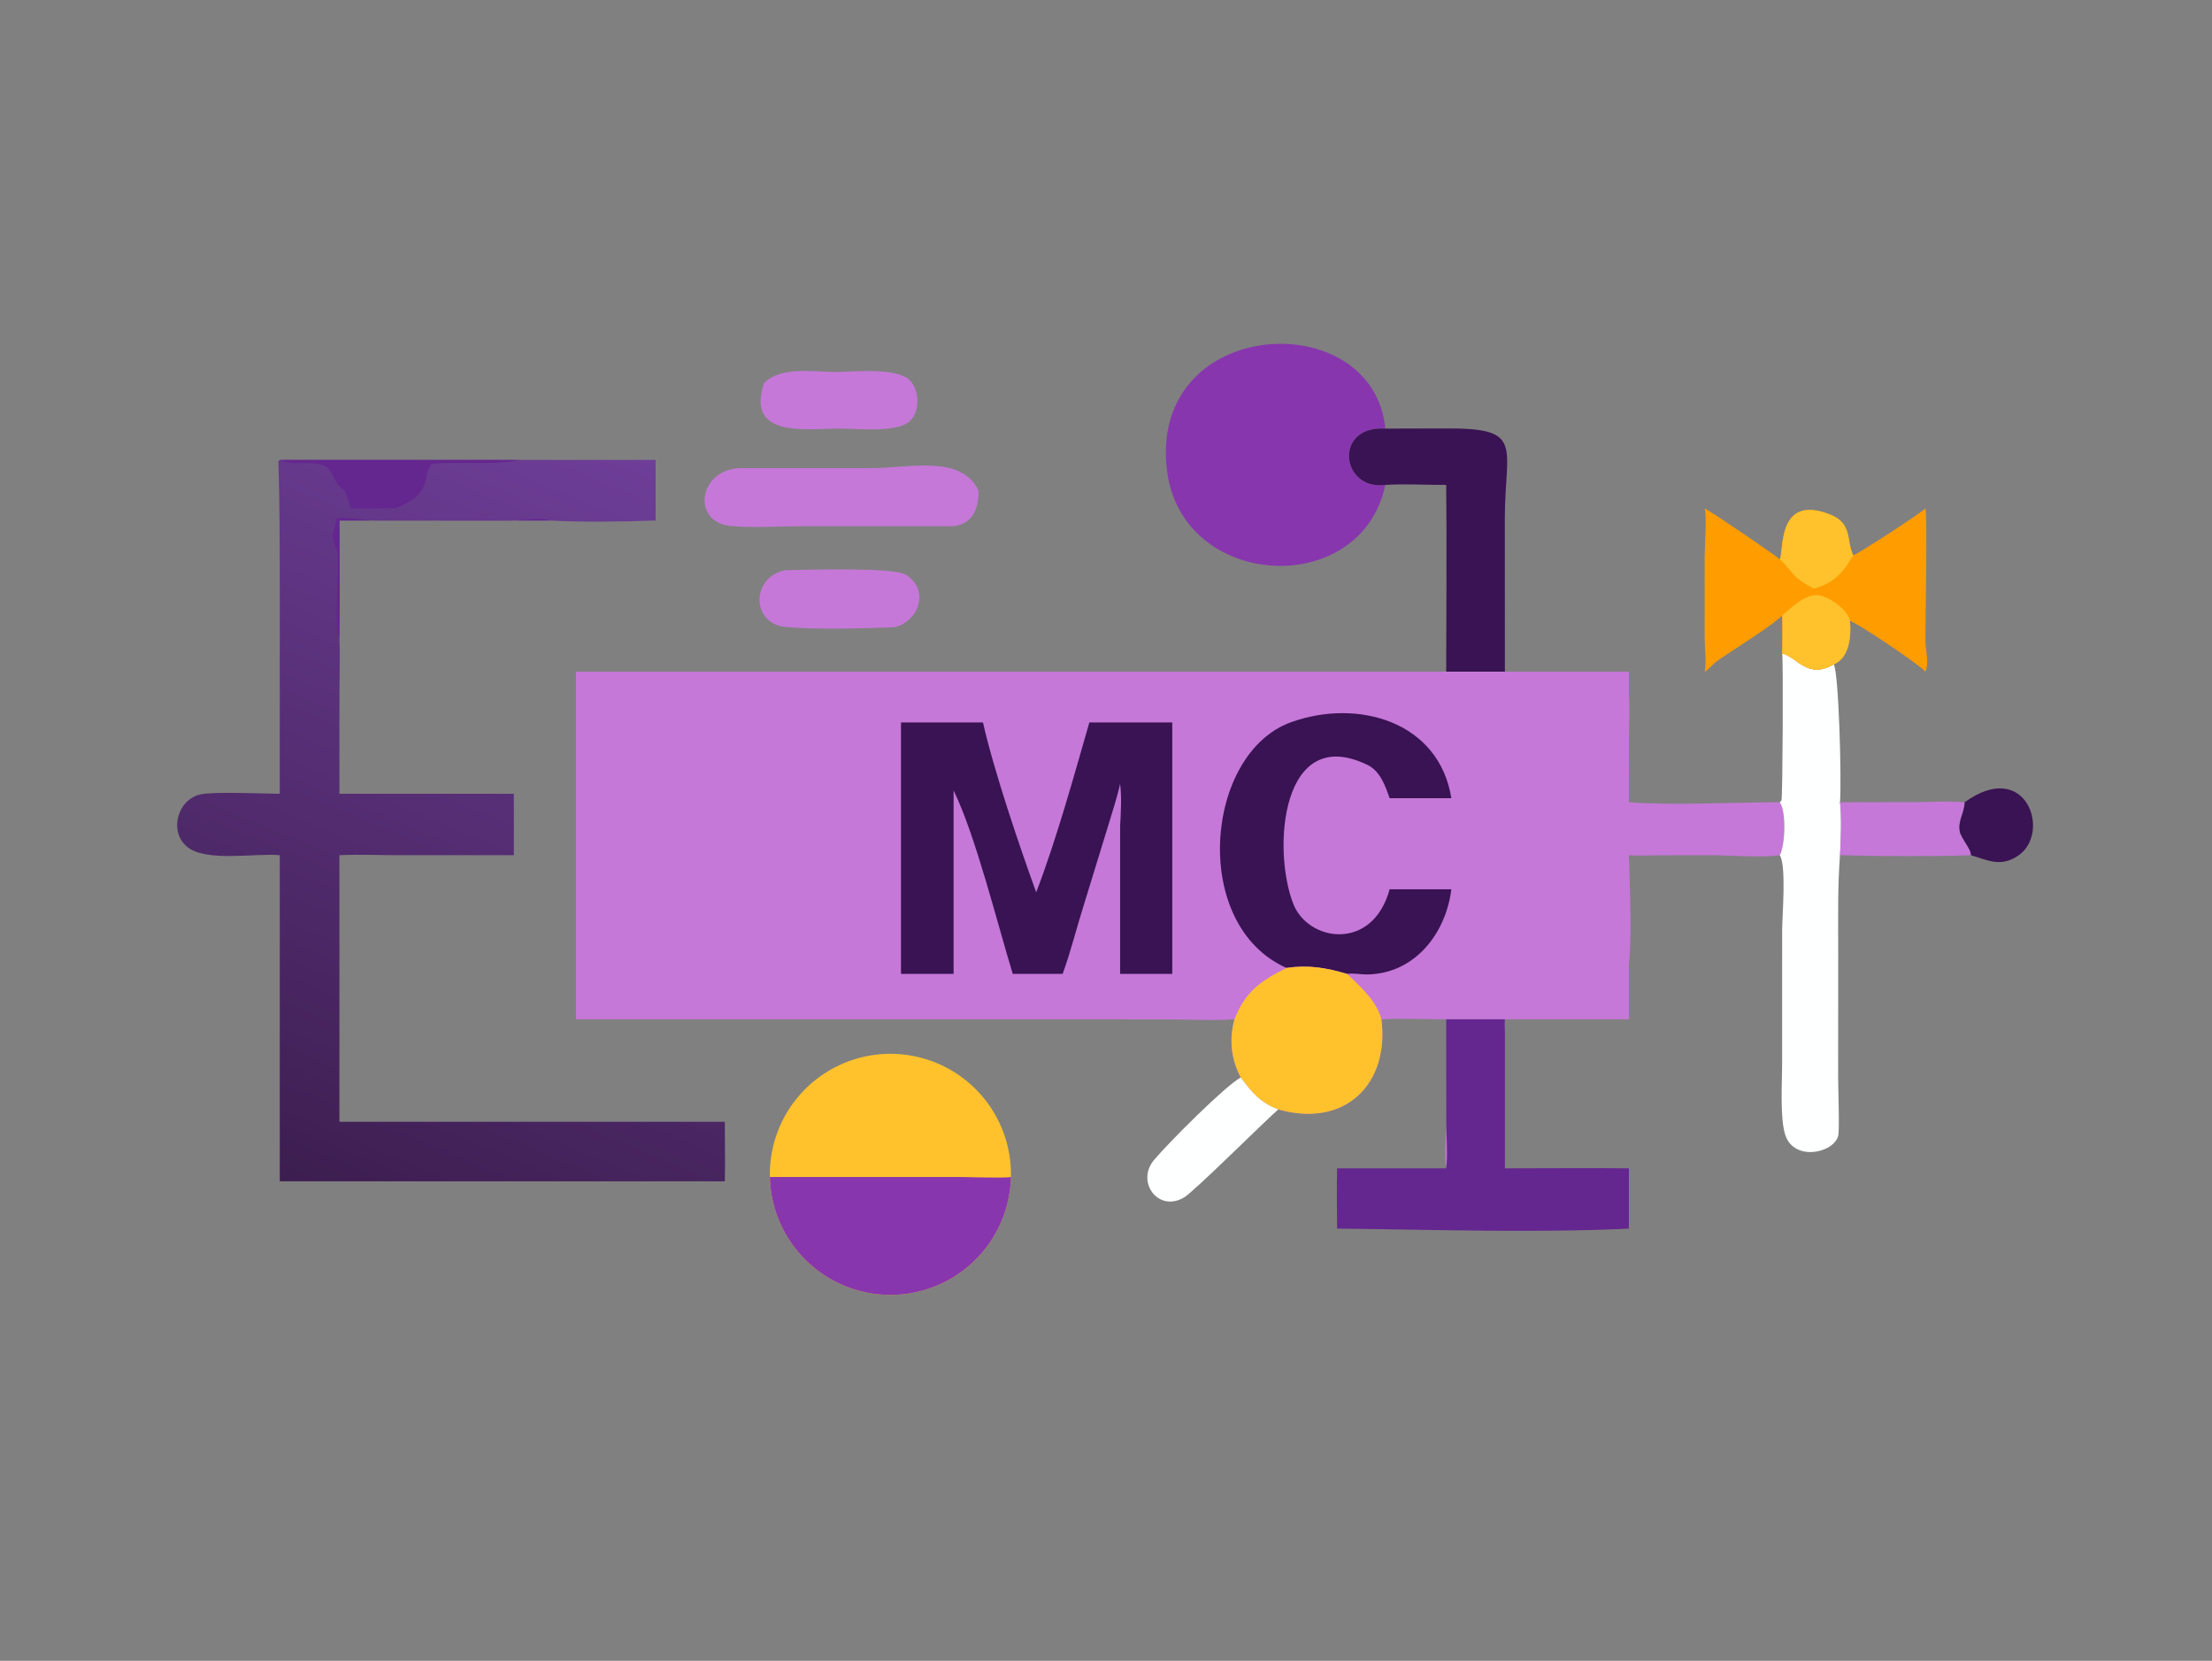 <?xml version="1.0" encoding="utf-8" ?>
<svg xmlns="http://www.w3.org/2000/svg" xmlns:xlink="http://www.w3.org/1999/xlink" width="1364" height="1024">
	<rect width="100%" height="100%" fill="#808080" stroke="none"/>
	<path fill="#C578D8" transform="scale(2 2)" d="M463.986 207.048L502.22 207.048L502.22 213.912C502.53 218.054 502.276 222.319 502.247 226.474L502.22 247.323C516.533 248.37 534.038 247.304 548.743 247.323C550.829 250.294 550.392 260.619 548.743 263.643C542.579 264.465 534.331 263.655 527.957 263.647L510.845 263.666C508.027 263.671 505.015 263.889 502.22 263.643C502.457 270.787 503.208 290.368 502.22 296.999L502.22 314.229L463.986 314.229C463.994 315.683 464.051 317.159 463.986 318.611C463.945 317.148 463.888 315.691 463.986 314.229L445.891 314.229L445.914 346.344C445.918 350.743 446.461 355.855 445.891 360.167C445.292 355.981 445.863 350.892 445.868 346.607L445.891 314.229C439.264 314.261 432.526 313.842 425.917 314.229C428.461 334.317 414.552 347.839 394.116 342C388.723 340.08 385.84 336.664 382.558 332.167C379.541 326.553 378.93 320.362 380.606 314.229C373.469 314.699 365.981 314.247 358.811 314.239L177.576 314.229L177.576 207.048L445.891 207.048L463.986 207.048Z"/>
	<path fill="#391353" transform="scale(2 2)" d="M396.641 298.383C366.845 285.134 371.447 232.188 398.074 222.633C418.761 215.21 443.71 222.482 447.474 246.059L428.448 246.059C427.111 242.279 425.551 237.728 421.67 235.834C395.17 222.903 392.104 261.54 398.726 278.598C403.282 290.332 423.182 293.441 428.448 274.141L447.474 274.141C445.804 287.764 436.186 300.226 421.479 300.396C419.533 300.419 417.246 299.937 415.358 300.232C408.812 298.321 403.492 297.398 396.641 298.383Z"/>
	<path fill="#FFC22C" transform="scale(2 2)" d="M396.641 298.383C403.492 297.398 408.812 298.321 415.358 300.232C419.435 304.186 424.423 308.508 425.917 314.229C428.461 334.317 414.552 347.839 394.116 342C388.723 340.08 385.84 336.664 382.558 332.167C379.541 326.553 378.93 320.362 380.606 314.229C383.975 305.622 388.658 302.444 396.641 298.383Z"/>
	<path fill="#391353" transform="scale(2 2)" d="M277.792 222.709L303.066 222.709C306.346 237.336 314.413 261.201 319.483 275.068C325.723 258.812 331.011 239.58 335.87 222.709L361.436 222.709L361.436 300.232L345.354 300.232L345.354 254.79C345.575 250.423 345.874 245.967 345.354 241.612C344.399 245.974 342.923 250.32 341.651 254.603L334.162 278.971C331.927 285.993 330.154 293.333 327.623 300.232L312.256 300.232C307.547 284.868 300.827 257.677 294.011 243.658L294.011 300.232L277.792 300.232L277.792 222.709Z"/>
	<defs>
		<linearGradient id="gradient_0" gradientUnits="userSpaceOnUse" x1="105.701" y1="370.992" x2="200.695" y2="142.298">
			<stop offset="0" stop-color="#3D1E50"/>
			<stop offset="1" stop-color="#6E3E98"/>
		</linearGradient>
	</defs>
	<path fill="url(#gradient_0)" transform="scale(2 2)" d="M160.273 141.777L202.133 141.777L202.133 160.459C192.47 160.84 179.001 161.005 169.299 160.459L104.649 160.459C104.662 172.433 104.815 184.428 104.649 196.4C104.885 201.751 104.663 207.21 104.661 212.571L104.649 244.693L158.432 244.693L158.432 263.643L122.743 263.636C116.736 263.63 110.644 263.342 104.649 263.643L104.649 345.811L223.473 345.811C223.457 351.929 223.639 358.044 223.473 364.162L86.257 364.162L86.257 263.643C78.742 262.914 63.181 265.957 57.454 260.85C52.026 256.01 54.902 246.37 61.834 244.884C66.078 243.974 81.197 244.677 86.257 244.693L86.253 180.559C86.253 167.724 86.221 154.995 85.848 142.176L86.257 141.777L160.273 141.777Z"/>
	<path fill="#64268F" transform="scale(2 2)" d="M86.257 141.777L160.273 141.777C151.476 143.633 142.032 142.006 133.075 143.002C129.836 146.674 134.014 151.826 122.258 156.591C121.925 156.726 109.697 156.719 108.159 156.726C107.627 154.815 106.996 152.996 106.263 151.153C102.723 149.233 102.72 144.885 100.299 143.742C95.995 141.709 90.453 143.839 86.257 141.777Z"/>
	<path fill="#64268F" transform="scale(2 2)" d="M104.649 196.4C102.79 195.972 104.529 176.824 104.049 170.804C103.901 168.939 102.746 167.274 102.542 165.49C102.336 163.702 103.766 162.107 103.558 160.184L103.894 159.806C106.104 159.317 112.386 160.475 115.42 160.499L157.457 160.514C160.538 160.517 166.799 159.417 169.299 160.459L104.649 160.459C104.662 172.433 104.815 184.428 104.649 196.4Z"/>
	<path fill="#FFC22C" transform="scale(2 2)" d="M237.364 362.85Q237.35 362.234 237.357 361.617Q237.364 361.001 237.391 360.385Q237.418 359.769 237.466 359.154Q237.513 358.54 237.581 357.927Q237.649 357.314 237.738 356.704Q237.826 356.094 237.935 355.487Q238.043 354.88 238.172 354.277Q238.3 353.674 238.449 353.076Q238.597 352.478 238.765 351.885Q238.934 351.292 239.122 350.704Q239.309 350.117 239.517 349.536Q239.724 348.956 239.95 348.382Q240.177 347.809 240.422 347.243Q240.667 346.678 240.931 346.121Q241.195 345.563 241.477 345.015Q241.76 344.467 242.06 343.929Q242.36 343.39 242.678 342.862Q242.996 342.334 243.332 341.817Q243.667 341.299 244.019 340.793Q244.372 340.287 244.741 339.793Q245.11 339.299 245.495 338.818Q245.88 338.336 246.281 337.868Q246.682 337.399 247.098 336.945Q247.514 336.49 247.945 336.049Q248.376 335.608 248.822 335.182Q249.267 334.755 249.727 334.344Q250.186 333.933 250.659 333.537Q251.132 333.141 251.617 332.761Q252.103 332.381 252.601 332.018Q253.099 331.654 253.609 331.307Q254.118 330.96 254.639 330.63Q255.16 330.3 255.692 329.988Q256.224 329.676 256.765 329.381Q257.307 329.087 257.858 328.81Q258.41 328.534 258.97 328.276Q259.53 328.018 260.098 327.778Q260.667 327.539 261.242 327.319Q261.818 327.099 262.401 326.897Q262.984 326.696 263.574 326.515Q264.163 326.333 264.758 326.171Q265.353 326.009 265.953 325.867Q266.553 325.725 267.158 325.602Q267.762 325.48 268.37 325.378Q268.978 325.276 269.59 325.194Q270.201 325.112 270.815 325.051Q271.428 324.989 272.043 324.948Q272.659 324.907 273.275 324.886Q273.891 324.865 274.508 324.865Q275.125 324.865 275.741 324.885Q276.357 324.905 276.973 324.946Q277.588 324.986 278.202 325.047Q278.816 325.108 279.427 325.19Q280.038 325.271 280.646 325.372Q281.255 325.474 281.859 325.596Q282.464 325.717 283.064 325.859Q283.664 326 284.259 326.162Q284.855 326.323 285.444 326.504Q286.034 326.685 286.617 326.886Q287.2 327.086 287.776 327.306Q288.352 327.526 288.921 327.765Q289.489 328.003 290.05 328.261Q290.61 328.518 291.162 328.794Q291.713 329.07 292.255 329.364Q292.797 329.658 293.329 329.97Q293.861 330.282 294.382 330.611Q294.904 330.94 295.414 331.287Q295.924 331.633 296.422 331.996Q296.921 332.36 297.407 332.739Q297.893 333.119 298.366 333.514Q298.839 333.909 299.299 334.32Q299.758 334.731 300.204 335.157Q300.65 335.583 301.082 336.023Q301.513 336.464 301.93 336.918Q302.347 337.373 302.748 337.841Q303.149 338.309 303.535 338.79Q303.92 339.271 304.29 339.765Q304.659 340.258 305.012 340.764Q305.365 341.269 305.701 341.786Q306.037 342.303 306.355 342.831Q306.674 343.359 306.975 343.897Q307.275 344.436 307.558 344.983Q307.841 345.531 308.105 346.088Q308.37 346.645 308.616 347.21Q308.862 347.776 309.089 348.349Q309.316 348.922 309.523 349.503Q309.731 350.083 309.92 350.67Q310.108 351.257 310.277 351.85Q310.446 352.443 310.595 353.041Q310.744 353.639 310.873 354.242Q311.002 354.845 311.111 355.452Q311.22 356.058 311.309 356.669Q311.398 357.279 311.467 357.891Q311.535 358.504 311.584 359.118Q311.632 359.733 311.66 360.349Q311.687 360.965 311.695 361.581Q311.702 362.198 311.689 362.814Q311.67 363.713 311.607 364.611Q311.545 365.508 311.439 366.401Q311.333 367.295 311.183 368.182Q311.034 369.069 310.842 369.948Q310.651 370.827 310.416 371.695Q310.182 372.564 309.906 373.42Q309.63 374.277 309.313 375.118Q308.996 375.96 308.639 376.786Q308.281 377.611 307.884 378.419Q307.487 379.226 307.052 380.013Q306.616 380.8 306.143 381.565Q305.669 382.331 305.16 383.072Q304.65 383.813 304.105 384.529Q303.56 385.245 302.981 385.934Q302.402 386.622 301.79 387.282Q301.179 387.942 300.536 388.572Q299.893 389.201 299.22 389.799Q298.548 390.396 297.847 390.961Q297.146 391.525 296.419 392.055Q295.692 392.585 294.94 393.079Q294.188 393.573 293.413 394.03Q292.638 394.487 291.841 394.906Q291.045 395.325 290.229 395.705Q289.414 396.085 288.581 396.425Q287.748 396.765 286.899 397.065Q286.051 397.364 285.189 397.622Q284.326 397.88 283.453 398.096Q282.579 398.312 281.696 398.486Q280.813 398.66 279.923 398.79Q279.033 398.921 278.137 399.008Q277.241 399.096 276.343 399.14Q275.444 399.184 274.544 399.184Q273.644 399.184 272.745 399.141Q271.846 399.098 270.951 399.012Q270.055 398.925 269.165 398.795Q268.274 398.666 267.391 398.493Q266.508 398.32 265.634 398.105Q264.76 397.89 263.898 397.633Q263.036 397.375 262.187 397.077Q261.338 396.778 260.505 396.439Q259.671 396.1 258.855 395.72Q258.039 395.341 257.242 394.923Q256.446 394.504 255.67 394.048Q254.895 393.592 254.142 393.099Q253.39 392.605 252.662 392.076Q251.934 391.547 251.233 390.983Q250.532 390.419 249.859 389.823Q249.185 389.225 248.542 388.597Q247.898 387.968 247.286 387.309Q246.674 386.649 246.094 385.961Q245.515 385.273 244.969 384.558Q244.423 383.843 243.913 383.102Q243.402 382.361 242.928 381.596Q242.454 380.831 242.018 380.045Q241.582 379.258 241.184 378.451Q240.786 377.644 240.428 376.819Q240.07 375.994 239.752 375.152Q239.434 374.311 239.157 373.455Q238.88 372.599 238.645 371.73Q238.41 370.862 238.217 369.983Q238.025 369.104 237.875 368.217Q237.725 367.33 237.618 366.437Q237.511 365.544 237.447 364.647Q237.384 363.749 237.364 362.85Z"/>
	<path fill="#8836AE" transform="scale(2 2)" d="M237.364 362.85L296 362.839C298.556 362.838 310.27 363.256 311.689 362.814Q311.67 363.713 311.607 364.611Q311.545 365.508 311.439 366.401Q311.333 367.295 311.183 368.182Q311.034 369.069 310.842 369.948Q310.651 370.827 310.416 371.695Q310.182 372.564 309.906 373.42Q309.63 374.277 309.313 375.118Q308.996 375.96 308.639 376.786Q308.281 377.611 307.884 378.419Q307.487 379.226 307.052 380.013Q306.616 380.8 306.143 381.565Q305.669 382.331 305.16 383.072Q304.65 383.813 304.105 384.529Q303.56 385.245 302.981 385.934Q302.402 386.622 301.79 387.282Q301.179 387.942 300.536 388.572Q299.893 389.201 299.22 389.799Q298.548 390.396 297.847 390.961Q297.146 391.525 296.419 392.055Q295.692 392.585 294.94 393.079Q294.188 393.573 293.413 394.03Q292.638 394.487 291.841 394.906Q291.045 395.325 290.229 395.705Q289.414 396.085 288.581 396.425Q287.748 396.765 286.899 397.065Q286.051 397.364 285.189 397.622Q284.326 397.88 283.453 398.096Q282.579 398.312 281.696 398.486Q280.813 398.66 279.923 398.79Q279.033 398.921 278.137 399.008Q277.241 399.096 276.343 399.14Q275.444 399.184 274.544 399.184Q273.644 399.184 272.745 399.141Q271.846 399.098 270.951 399.012Q270.055 398.925 269.165 398.795Q268.274 398.666 267.391 398.493Q266.508 398.32 265.634 398.105Q264.76 397.89 263.898 397.633Q263.036 397.375 262.187 397.077Q261.338 396.778 260.505 396.439Q259.671 396.1 258.855 395.72Q258.039 395.341 257.242 394.923Q256.446 394.504 255.67 394.048Q254.895 393.592 254.142 393.099Q253.39 392.605 252.662 392.076Q251.934 391.547 251.233 390.983Q250.532 390.419 249.859 389.823Q249.185 389.225 248.542 388.597Q247.898 387.968 247.286 387.309Q246.674 386.649 246.094 385.961Q245.515 385.273 244.969 384.558Q244.423 383.843 243.913 383.102Q243.402 382.361 242.928 381.596Q242.454 380.831 242.018 380.045Q241.582 379.258 241.184 378.451Q240.786 377.644 240.428 376.819Q240.07 375.994 239.752 375.152Q239.434 374.311 239.157 373.455Q238.88 372.599 238.645 371.73Q238.41 370.862 238.217 369.983Q238.025 369.104 237.875 368.217Q237.725 367.33 237.618 366.437Q237.511 365.544 237.447 364.647Q237.384 363.749 237.364 362.85Z"/>
	<path fill="#8836AE" transform="scale(2 2)" d="M427.121 149.487C419.645 185.016 364.077 181.895 359.767 144.747C354.268 97.354 423.378 93.762 427.121 132.127C411.026 131.147 413.399 151.252 427.121 149.487Z"/>
	<path fill="#FEFFFF" transform="scale(2 2)" d="M549.479 201.405C554.189 202.604 557.263 209.495 565.369 204.807C566.908 207.026 567.842 240.326 567.302 247.323C567.839 250.646 567.602 260.07 567.302 263.643C566.56 273.353 566.75 283.093 566.752 292.825L566.731 331.95C566.727 335.095 567.204 348.304 566.754 350.118C565.413 355.494 553.193 358.103 550.464 349.971C548.726 344.791 549.468 333.514 549.466 327.771L549.471 286.736C549.474 282.2 550.834 266.975 548.743 263.643C550.392 260.619 550.829 250.294 548.743 247.323L549.266 246.743C549.644 245.306 549.83 202.623 549.479 201.405Z"/>
	<path fill="#FF9C00" transform="scale(2 2)" d="M525.562 156.726C528.863 158.455 548.173 171.768 548.743 172.404C550.07 170.048 547.73 151.985 564.365 158.66C571.247 161.421 569.144 166.593 571.392 171.189C573.712 170.271 592.554 157.975 593.627 156.726C594.316 158.574 593.571 193.391 593.657 197.757C593.711 200.531 594.839 204.475 593.627 207.048C591.989 205.027 573 192.221 570.375 191.407C570.81 195.854 570.313 202.803 565.369 204.807C557.263 209.495 554.189 202.604 549.479 201.405C549.571 201.073 549.602 190.156 549.479 189.736C546.118 193.145 533.976 200.511 529.467 203.747C528.057 204.76 527.059 206.203 525.562 207.048C526.206 203.996 525.594 200.014 525.581 196.831L525.569 171.735C525.574 168.474 526.303 158.965 525.562 156.726Z"/>
	<path fill="#FFC22C" transform="scale(2 2)" d="M548.743 172.404C550.07 170.048 547.73 151.985 564.365 158.66C571.247 161.421 569.144 166.593 571.392 171.189C568.296 176.502 565.413 179.801 559.283 181.458C551.875 177.667 553.104 176.323 548.743 172.404Z"/>
	<path fill="#FFC22C" transform="scale(2 2)" d="M549.479 189.736C552.351 187.274 556.655 183.035 560.69 183.477C563.676 183.804 569.885 187.978 570.375 191.407C570.81 195.854 570.313 202.803 565.369 204.807C557.263 209.495 554.189 202.604 549.479 201.405C549.571 201.073 549.602 190.156 549.479 189.736Z"/>
	<path fill="#64268F" transform="scale(2 2)" d="M445.891 314.229L463.986 314.229C463.888 315.691 463.945 317.148 463.986 318.611L463.986 360.167C476.726 360.169 489.481 360.031 502.22 360.167L502.22 378.745C473.897 380.138 440.77 379.051 412.248 378.745C412.213 372.557 412.107 366.355 412.248 360.167L445.891 360.167C446.461 355.855 445.918 350.743 445.914 346.344L445.891 314.229Z"/>
	<path fill="#391353" transform="scale(2 2)" d="M427.121 132.127L445.69 132.083C470.241 131.912 463.972 137.337 463.965 159.981L463.986 207.048L445.891 207.048C445.889 187.866 446.095 168.666 445.891 149.487C439.675 149.52 433.317 149.105 427.121 149.487C413.399 151.252 411.026 131.147 427.121 132.127Z"/>
	<path fill="#C578D8" transform="scale(2 2)" d="M227.954 144.312L268.675 144.302C280.289 144.308 296.28 140.052 301.68 151.153C301.927 156.427 299.891 161.58 294.011 162.228L247.176 162.227C240.69 162.228 230.974 162.836 224.877 162.089C213.209 160.658 215.427 144.897 227.954 144.312Z"/>
	<path fill="#C578D8" transform="scale(2 2)" d="M242.124 175.777C248.197 175.664 275.198 174.833 279.143 177.108C286.643 181.431 283.585 191.474 275.81 193.367C266.991 193.729 250.598 194.162 242.013 193.25C231.569 192.14 231.526 177.854 242.124 175.777Z"/>
	<path fill="#C578D8" transform="scale(2 2)" d="M257.484 114.674C263.295 114.637 276.47 113.16 280.522 117.251C283.534 120.291 283.75 126.851 280.522 129.826C276.591 133.451 264.649 132.166 259.33 132.127C248.568 132.122 229.87 135.196 235.552 118.106C240.672 112.861 250.856 114.637 257.484 114.674Z"/>
	<path fill="#FEFFFF" transform="scale(2 2)" d="M382.558 332.167C385.84 336.664 388.723 340.08 394.116 342C389.254 346.301 368.101 367.362 365.063 369.153C357.083 373.858 350.203 364.358 355.763 357.649C360.064 352.458 378.018 334.495 382.558 332.167Z"/>
	<path fill="#C578D8" transform="scale(2 2)" d="M567.302 247.323L590.853 247.274C595.783 247.23 600.814 246.901 605.726 247.323C605.74 250.518 603.588 252.921 604.236 256.313C604.658 258.515 607.834 261.811 607.666 263.643C594.326 264.067 580.647 263.964 567.302 263.643C567.602 260.07 567.839 250.646 567.302 247.323Z"/>
	<path fill="#391353" transform="scale(2 2)" d="M605.726 247.323C624.791 233.514 632.601 256.891 622.166 263.827C616.767 267.416 612.935 265.171 607.666 263.643C607.834 261.811 604.658 258.515 604.236 256.313C603.588 252.921 605.74 250.518 605.726 247.323Z"/>
</svg>
